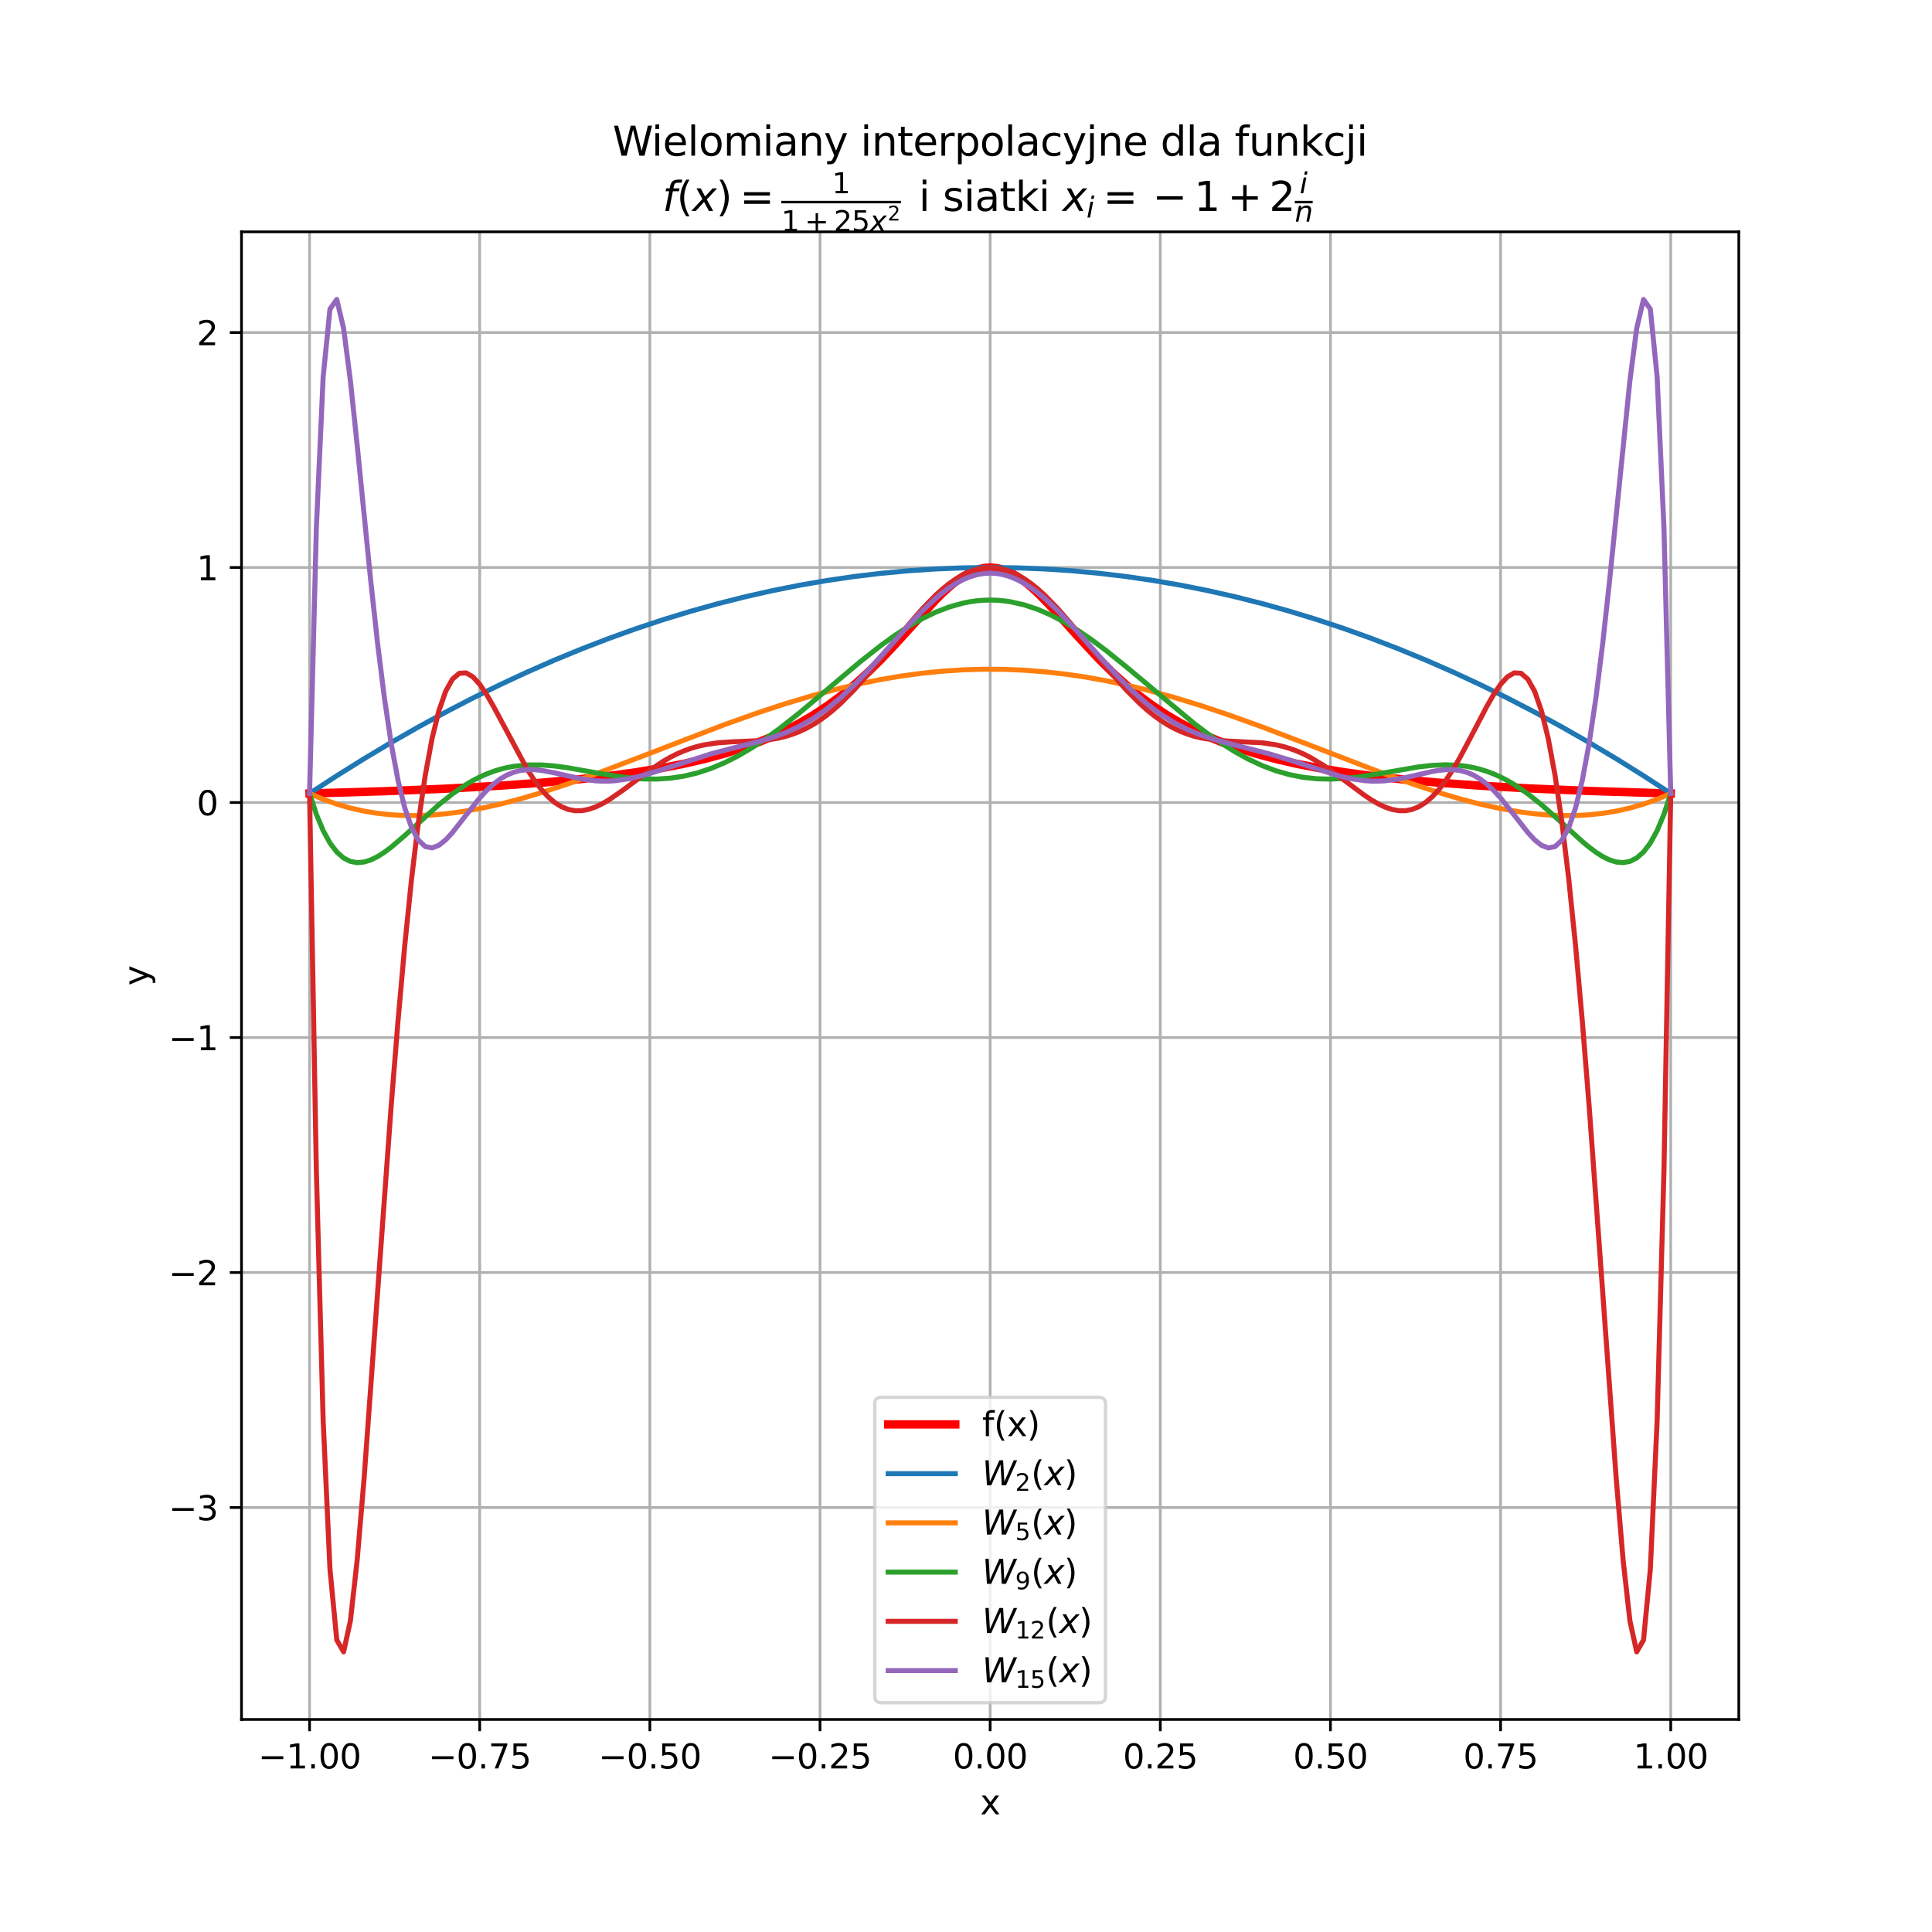 <?xml version="1.0" encoding="utf-8" standalone="no"?>
<!DOCTYPE svg PUBLIC "-//W3C//DTD SVG 1.1//EN"
  "http://www.w3.org/Graphics/SVG/1.1/DTD/svg11.dtd">
<svg xmlns:xlink="http://www.w3.org/1999/xlink" width="576pt" height="576pt" viewBox="0 0 576 576" xmlns="http://www.w3.org/2000/svg" version="1.1">
 <defs>
  <style type="text/css">*{stroke-linejoin: round; stroke-linecap: butt}</style>
 </defs>
 <g id="figure_1">
  <g id="patch_1">
   <path d="M 0 576 
L 576 576 
L 576 0 
L 0 0 
z
" style="fill: #ffffff"/>
  </g>
  <g id="axes_1">
   <g id="patch_2">
    <path d="M 72 512.64 
L 518.4 512.64 
L 518.4 69.12 
L 72 69.12 
z
" style="fill: #ffffff"/>
   </g>
   <g id="matplotlib.axis_1">
    <g id="xtick_1">
     <g id="line2d_1">
      <path d="M 92.291 512.64 
L 92.291 69.12 
" clip-path="url(#p8d36a6baed)" style="fill: none; stroke: #b0b0b0; stroke-width: 0.8; stroke-linecap: square"/>
     </g>
     <g id="line2d_2">
      <defs>
       <path id="md087b7b1f0" d="M 0 0 
L 0 3.5 
" style="stroke: #000000; stroke-width: 0.8"/>
      </defs>
      <g>
       <use xlink:href="#md087b7b1f0" x="92.291" y="512.64" style="stroke: #000000; stroke-width: 0.8"/>
      </g>
     </g>
     <g id="text_1">
      <!-- −1.00 -->
      <g transform="translate(76.968 527.238)scale(0.1 -0.1)">
       <defs>
        <path id="DejaVuSans-2212" d="M 678 2272 
L 4684 2272 
L 4684 1741 
L 678 1741 
L 678 2272 
z
" transform="scale(0.016)"/>
        <path id="DejaVuSans-31" d="M 794 531 
L 1825 531 
L 1825 4091 
L 703 3866 
L 703 4441 
L 1819 4666 
L 2450 4666 
L 2450 531 
L 3481 531 
L 3481 0 
L 794 0 
L 794 531 
z
" transform="scale(0.016)"/>
        <path id="DejaVuSans-2e" d="M 684 794 
L 1344 794 
L 1344 0 
L 684 0 
L 684 794 
z
" transform="scale(0.016)"/>
        <path id="DejaVuSans-30" d="M 2034 4250 
Q 1547 4250 1301 3770 
Q 1056 3291 1056 2328 
Q 1056 1369 1301 889 
Q 1547 409 2034 409 
Q 2525 409 2770 889 
Q 3016 1369 3016 2328 
Q 3016 3291 2770 3770 
Q 2525 4250 2034 4250 
z
M 2034 4750 
Q 2819 4750 3233 4129 
Q 3647 3509 3647 2328 
Q 3647 1150 3233 529 
Q 2819 -91 2034 -91 
Q 1250 -91 836 529 
Q 422 1150 422 2328 
Q 422 3509 836 4129 
Q 1250 4750 2034 4750 
z
" transform="scale(0.016)"/>
       </defs>
       <use xlink:href="#DejaVuSans-2212"/>
       <use xlink:href="#DejaVuSans-31" x="83.789"/>
       <use xlink:href="#DejaVuSans-2e" x="147.412"/>
       <use xlink:href="#DejaVuSans-30" x="179.199"/>
       <use xlink:href="#DejaVuSans-30" x="242.822"/>
      </g>
     </g>
    </g>
    <g id="xtick_2">
     <g id="line2d_3">
      <path d="M 143.018 512.64 
L 143.018 69.12 
" clip-path="url(#p8d36a6baed)" style="fill: none; stroke: #b0b0b0; stroke-width: 0.8; stroke-linecap: square"/>
     </g>
     <g id="line2d_4">
      <g>
       <use xlink:href="#md087b7b1f0" x="143.018" y="512.64" style="stroke: #000000; stroke-width: 0.8"/>
      </g>
     </g>
     <g id="text_2">
      <!-- −0.75 -->
      <g transform="translate(127.696 527.238)scale(0.1 -0.1)">
       <defs>
        <path id="DejaVuSans-37" d="M 525 4666 
L 3525 4666 
L 3525 4397 
L 1831 0 
L 1172 0 
L 2766 4134 
L 525 4134 
L 525 4666 
z
" transform="scale(0.016)"/>
        <path id="DejaVuSans-35" d="M 691 4666 
L 3169 4666 
L 3169 4134 
L 1269 4134 
L 1269 2991 
Q 1406 3038 1543 3061 
Q 1681 3084 1819 3084 
Q 2600 3084 3056 2656 
Q 3513 2228 3513 1497 
Q 3513 744 3044 326 
Q 2575 -91 1722 -91 
Q 1428 -91 1123 -41 
Q 819 9 494 109 
L 494 744 
Q 775 591 1075 516 
Q 1375 441 1709 441 
Q 2250 441 2565 725 
Q 2881 1009 2881 1497 
Q 2881 1984 2565 2268 
Q 2250 2553 1709 2553 
Q 1456 2553 1204 2497 
Q 953 2441 691 2322 
L 691 4666 
z
" transform="scale(0.016)"/>
       </defs>
       <use xlink:href="#DejaVuSans-2212"/>
       <use xlink:href="#DejaVuSans-30" x="83.789"/>
       <use xlink:href="#DejaVuSans-2e" x="147.412"/>
       <use xlink:href="#DejaVuSans-37" x="179.199"/>
       <use xlink:href="#DejaVuSans-35" x="242.822"/>
      </g>
     </g>
    </g>
    <g id="xtick_3">
     <g id="line2d_5">
      <path d="M 193.745 512.64 
L 193.745 69.12 
" clip-path="url(#p8d36a6baed)" style="fill: none; stroke: #b0b0b0; stroke-width: 0.8; stroke-linecap: square"/>
     </g>
     <g id="line2d_6">
      <g>
       <use xlink:href="#md087b7b1f0" x="193.745" y="512.64" style="stroke: #000000; stroke-width: 0.8"/>
      </g>
     </g>
     <g id="text_3">
      <!-- −0.50 -->
      <g transform="translate(178.423 527.238)scale(0.1 -0.1)">
       <use xlink:href="#DejaVuSans-2212"/>
       <use xlink:href="#DejaVuSans-30" x="83.789"/>
       <use xlink:href="#DejaVuSans-2e" x="147.412"/>
       <use xlink:href="#DejaVuSans-35" x="179.199"/>
       <use xlink:href="#DejaVuSans-30" x="242.822"/>
      </g>
     </g>
    </g>
    <g id="xtick_4">
     <g id="line2d_7">
      <path d="M 244.473 512.64 
L 244.473 69.12 
" clip-path="url(#p8d36a6baed)" style="fill: none; stroke: #b0b0b0; stroke-width: 0.8; stroke-linecap: square"/>
     </g>
     <g id="line2d_8">
      <g>
       <use xlink:href="#md087b7b1f0" x="244.473" y="512.64" style="stroke: #000000; stroke-width: 0.8"/>
      </g>
     </g>
     <g id="text_4">
      <!-- −0.25 -->
      <g transform="translate(229.15 527.238)scale(0.1 -0.1)">
       <defs>
        <path id="DejaVuSans-32" d="M 1228 531 
L 3431 531 
L 3431 0 
L 469 0 
L 469 531 
Q 828 903 1448 1529 
Q 2069 2156 2228 2338 
Q 2531 2678 2651 2914 
Q 2772 3150 2772 3378 
Q 2772 3750 2511 3984 
Q 2250 4219 1831 4219 
Q 1534 4219 1204 4116 
Q 875 4013 500 3803 
L 500 4441 
Q 881 4594 1212 4672 
Q 1544 4750 1819 4750 
Q 2544 4750 2975 4387 
Q 3406 4025 3406 3419 
Q 3406 3131 3298 2873 
Q 3191 2616 2906 2266 
Q 2828 2175 2409 1742 
Q 1991 1309 1228 531 
z
" transform="scale(0.016)"/>
       </defs>
       <use xlink:href="#DejaVuSans-2212"/>
       <use xlink:href="#DejaVuSans-30" x="83.789"/>
       <use xlink:href="#DejaVuSans-2e" x="147.412"/>
       <use xlink:href="#DejaVuSans-32" x="179.199"/>
       <use xlink:href="#DejaVuSans-35" x="242.822"/>
      </g>
     </g>
    </g>
    <g id="xtick_5">
     <g id="line2d_9">
      <path d="M 295.2 512.64 
L 295.2 69.12 
" clip-path="url(#p8d36a6baed)" style="fill: none; stroke: #b0b0b0; stroke-width: 0.8; stroke-linecap: square"/>
     </g>
     <g id="line2d_10">
      <g>
       <use xlink:href="#md087b7b1f0" x="295.2" y="512.64" style="stroke: #000000; stroke-width: 0.8"/>
      </g>
     </g>
     <g id="text_5">
      <!-- 0.00 -->
      <g transform="translate(284.067 527.238)scale(0.1 -0.1)">
       <use xlink:href="#DejaVuSans-30"/>
       <use xlink:href="#DejaVuSans-2e" x="63.623"/>
       <use xlink:href="#DejaVuSans-30" x="95.41"/>
       <use xlink:href="#DejaVuSans-30" x="159.033"/>
      </g>
     </g>
    </g>
    <g id="xtick_6">
     <g id="line2d_11">
      <path d="M 345.927 512.64 
L 345.927 69.12 
" clip-path="url(#p8d36a6baed)" style="fill: none; stroke: #b0b0b0; stroke-width: 0.8; stroke-linecap: square"/>
     </g>
     <g id="line2d_12">
      <g>
       <use xlink:href="#md087b7b1f0" x="345.927" y="512.64" style="stroke: #000000; stroke-width: 0.8"/>
      </g>
     </g>
     <g id="text_6">
      <!-- 0.25 -->
      <g transform="translate(334.794 527.238)scale(0.1 -0.1)">
       <use xlink:href="#DejaVuSans-30"/>
       <use xlink:href="#DejaVuSans-2e" x="63.623"/>
       <use xlink:href="#DejaVuSans-32" x="95.41"/>
       <use xlink:href="#DejaVuSans-35" x="159.033"/>
      </g>
     </g>
    </g>
    <g id="xtick_7">
     <g id="line2d_13">
      <path d="M 396.655 512.64 
L 396.655 69.12 
" clip-path="url(#p8d36a6baed)" style="fill: none; stroke: #b0b0b0; stroke-width: 0.8; stroke-linecap: square"/>
     </g>
     <g id="line2d_14">
      <g>
       <use xlink:href="#md087b7b1f0" x="396.655" y="512.64" style="stroke: #000000; stroke-width: 0.8"/>
      </g>
     </g>
     <g id="text_7">
      <!-- 0.50 -->
      <g transform="translate(385.522 527.238)scale(0.1 -0.1)">
       <use xlink:href="#DejaVuSans-30"/>
       <use xlink:href="#DejaVuSans-2e" x="63.623"/>
       <use xlink:href="#DejaVuSans-35" x="95.41"/>
       <use xlink:href="#DejaVuSans-30" x="159.033"/>
      </g>
     </g>
    </g>
    <g id="xtick_8">
     <g id="line2d_15">
      <path d="M 447.382 512.64 
L 447.382 69.12 
" clip-path="url(#p8d36a6baed)" style="fill: none; stroke: #b0b0b0; stroke-width: 0.8; stroke-linecap: square"/>
     </g>
     <g id="line2d_16">
      <g>
       <use xlink:href="#md087b7b1f0" x="447.382" y="512.64" style="stroke: #000000; stroke-width: 0.8"/>
      </g>
     </g>
     <g id="text_8">
      <!-- 0.75 -->
      <g transform="translate(436.249 527.238)scale(0.1 -0.1)">
       <use xlink:href="#DejaVuSans-30"/>
       <use xlink:href="#DejaVuSans-2e" x="63.623"/>
       <use xlink:href="#DejaVuSans-37" x="95.41"/>
       <use xlink:href="#DejaVuSans-35" x="159.033"/>
      </g>
     </g>
    </g>
    <g id="xtick_9">
     <g id="line2d_17">
      <path d="M 498.109 512.64 
L 498.109 69.12 
" clip-path="url(#p8d36a6baed)" style="fill: none; stroke: #b0b0b0; stroke-width: 0.8; stroke-linecap: square"/>
     </g>
     <g id="line2d_18">
      <g>
       <use xlink:href="#md087b7b1f0" x="498.109" y="512.64" style="stroke: #000000; stroke-width: 0.8"/>
      </g>
     </g>
     <g id="text_9">
      <!-- 1.00 -->
      <g transform="translate(486.976 527.238)scale(0.1 -0.1)">
       <use xlink:href="#DejaVuSans-31"/>
       <use xlink:href="#DejaVuSans-2e" x="63.623"/>
       <use xlink:href="#DejaVuSans-30" x="95.41"/>
       <use xlink:href="#DejaVuSans-30" x="159.033"/>
      </g>
     </g>
    </g>
    <g id="text_10">
     <!-- x -->
     <g transform="translate(292.241 540.917)scale(0.1 -0.1)">
      <defs>
       <path id="DejaVuSans-78" d="M 3513 3500 
L 2247 1797 
L 3578 0 
L 2900 0 
L 1881 1375 
L 863 0 
L 184 0 
L 1544 1831 
L 300 3500 
L 978 3500 
L 1906 2253 
L 2834 3500 
L 3513 3500 
z
" transform="scale(0.016)"/>
      </defs>
      <use xlink:href="#DejaVuSans-78"/>
     </g>
    </g>
   </g>
   <g id="matplotlib.axis_2">
    <g id="ytick_1">
     <g id="line2d_19">
      <path d="M 72 449.443 
L 518.4 449.443 
" clip-path="url(#p8d36a6baed)" style="fill: none; stroke: #b0b0b0; stroke-width: 0.8; stroke-linecap: square"/>
     </g>
     <g id="line2d_20">
      <defs>
       <path id="m0ca79e610b" d="M 0 0 
L -3.5 0 
" style="stroke: #000000; stroke-width: 0.8"/>
      </defs>
      <g>
       <use xlink:href="#m0ca79e610b" x="72" y="449.443" style="stroke: #000000; stroke-width: 0.8"/>
      </g>
     </g>
     <g id="text_11">
      <!-- −3 -->
      <g transform="translate(50.258 453.242)scale(0.1 -0.1)">
       <defs>
        <path id="DejaVuSans-33" d="M 2597 2516 
Q 3050 2419 3304 2112 
Q 3559 1806 3559 1356 
Q 3559 666 3084 287 
Q 2609 -91 1734 -91 
Q 1441 -91 1130 -33 
Q 819 25 488 141 
L 488 750 
Q 750 597 1062 519 
Q 1375 441 1716 441 
Q 2309 441 2620 675 
Q 2931 909 2931 1356 
Q 2931 1769 2642 2001 
Q 2353 2234 1838 2234 
L 1294 2234 
L 1294 2753 
L 1863 2753 
Q 2328 2753 2575 2939 
Q 2822 3125 2822 3475 
Q 2822 3834 2567 4026 
Q 2313 4219 1838 4219 
Q 1578 4219 1281 4162 
Q 984 4106 628 3988 
L 628 4550 
Q 988 4650 1302 4700 
Q 1616 4750 1894 4750 
Q 2613 4750 3031 4423 
Q 3450 4097 3450 3541 
Q 3450 3153 3228 2886 
Q 3006 2619 2597 2516 
z
" transform="scale(0.016)"/>
       </defs>
       <use xlink:href="#DejaVuSans-2212"/>
       <use xlink:href="#DejaVuSans-33" x="83.789"/>
      </g>
     </g>
    </g>
    <g id="ytick_2">
     <g id="line2d_21">
      <path d="M 72 379.381 
L 518.4 379.381 
" clip-path="url(#p8d36a6baed)" style="fill: none; stroke: #b0b0b0; stroke-width: 0.8; stroke-linecap: square"/>
     </g>
     <g id="line2d_22">
      <g>
       <use xlink:href="#m0ca79e610b" x="72" y="379.381" style="stroke: #000000; stroke-width: 0.8"/>
      </g>
     </g>
     <g id="text_12">
      <!-- −2 -->
      <g transform="translate(50.258 383.18)scale(0.1 -0.1)">
       <use xlink:href="#DejaVuSans-2212"/>
       <use xlink:href="#DejaVuSans-32" x="83.789"/>
      </g>
     </g>
    </g>
    <g id="ytick_3">
     <g id="line2d_23">
      <path d="M 72 309.319 
L 518.4 309.319 
" clip-path="url(#p8d36a6baed)" style="fill: none; stroke: #b0b0b0; stroke-width: 0.8; stroke-linecap: square"/>
     </g>
     <g id="line2d_24">
      <g>
       <use xlink:href="#m0ca79e610b" x="72" y="309.319" style="stroke: #000000; stroke-width: 0.8"/>
      </g>
     </g>
     <g id="text_13">
      <!-- −1 -->
      <g transform="translate(50.258 313.118)scale(0.1 -0.1)">
       <use xlink:href="#DejaVuSans-2212"/>
       <use xlink:href="#DejaVuSans-31" x="83.789"/>
      </g>
     </g>
    </g>
    <g id="ytick_4">
     <g id="line2d_25">
      <path d="M 72 239.257 
L 518.4 239.257 
" clip-path="url(#p8d36a6baed)" style="fill: none; stroke: #b0b0b0; stroke-width: 0.8; stroke-linecap: square"/>
     </g>
     <g id="line2d_26">
      <g>
       <use xlink:href="#m0ca79e610b" x="72" y="239.257" style="stroke: #000000; stroke-width: 0.8"/>
      </g>
     </g>
     <g id="text_14">
      <!-- 0 -->
      <g transform="translate(58.638 243.056)scale(0.1 -0.1)">
       <use xlink:href="#DejaVuSans-30"/>
      </g>
     </g>
    </g>
    <g id="ytick_5">
     <g id="line2d_27">
      <path d="M 72 169.195 
L 518.4 169.195 
" clip-path="url(#p8d36a6baed)" style="fill: none; stroke: #b0b0b0; stroke-width: 0.8; stroke-linecap: square"/>
     </g>
     <g id="line2d_28">
      <g>
       <use xlink:href="#m0ca79e610b" x="72" y="169.195" style="stroke: #000000; stroke-width: 0.8"/>
      </g>
     </g>
     <g id="text_15">
      <!-- 1 -->
      <g transform="translate(58.638 172.994)scale(0.1 -0.1)">
       <use xlink:href="#DejaVuSans-31"/>
      </g>
     </g>
    </g>
    <g id="ytick_6">
     <g id="line2d_29">
      <path d="M 72 99.133 
L 518.4 99.133 
" clip-path="url(#p8d36a6baed)" style="fill: none; stroke: #b0b0b0; stroke-width: 0.8; stroke-linecap: square"/>
     </g>
     <g id="line2d_30">
      <g>
       <use xlink:href="#m0ca79e610b" x="72" y="99.133" style="stroke: #000000; stroke-width: 0.8"/>
      </g>
     </g>
     <g id="text_16">
      <!-- 2 -->
      <g transform="translate(58.638 102.932)scale(0.1 -0.1)">
       <use xlink:href="#DejaVuSans-32"/>
      </g>
     </g>
    </g>
    <g id="text_17">
     <!-- y -->
     <g transform="translate(44.178 293.839)rotate(-90)scale(0.1 -0.1)">
      <defs>
       <path id="DejaVuSans-79" d="M 2059 -325 
Q 1816 -950 1584 -1140 
Q 1353 -1331 966 -1331 
L 506 -1331 
L 506 -850 
L 844 -850 
Q 1081 -850 1212 -737 
Q 1344 -625 1503 -206 
L 1606 56 
L 191 3500 
L 800 3500 
L 1894 763 
L 2988 3500 
L 3597 3500 
L 2059 -325 
z
" transform="scale(0.016)"/>
      </defs>
      <use xlink:href="#DejaVuSans-79"/>
     </g>
    </g>
   </g>
   <g id="line2d_31">
    <path d="M 92.291 236.562 
L 114.611 235.889 
L 132.873 235.135 
L 149.105 234.238 
L 161.28 233.364 
L 171.425 232.456 
L 181.571 231.331 
L 189.687 230.228 
L 197.804 228.893 
L 203.891 227.7 
L 209.978 226.306 
L 216.065 224.668 
L 222.153 222.733 
L 226.211 221.246 
L 230.269 219.576 
L 234.327 217.699 
L 238.385 215.587 
L 242.444 213.211 
L 246.502 210.543 
L 250.56 207.554 
L 254.618 204.226 
L 258.676 200.548 
L 262.735 196.536 
L 266.793 192.235 
L 278.967 178.858 
L 280.996 176.841 
L 283.025 174.98 
L 285.055 173.316 
L 287.084 171.889 
L 289.113 170.736 
L 291.142 169.888 
L 293.171 169.369 
L 295.2 169.195 
L 297.229 169.369 
L 299.258 169.888 
L 301.287 170.736 
L 303.316 171.889 
L 305.345 173.316 
L 307.375 174.98 
L 309.404 176.841 
L 313.462 180.993 
L 321.578 190.004 
L 327.665 196.536 
L 331.724 200.548 
L 335.782 204.226 
L 339.84 207.554 
L 343.898 210.543 
L 347.956 213.211 
L 352.015 215.587 
L 356.073 217.699 
L 360.131 219.576 
L 364.189 221.246 
L 368.247 222.733 
L 374.335 224.668 
L 380.422 226.306 
L 386.509 227.7 
L 392.596 228.893 
L 400.713 230.228 
L 408.829 231.331 
L 418.975 232.456 
L 429.12 233.364 
L 441.295 234.238 
L 455.498 235.037 
L 473.76 235.816 
L 494.051 236.455 
L 498.109 236.562 
L 498.109 236.562 
" clip-path="url(#p8d36a6baed)" style="fill: none; stroke: #ff0000; stroke-width: 2.5; stroke-linecap: square"/>
   </g>
   <g id="line2d_32">
    <path d="M 92.291 236.562 
L 100.407 231.28 
L 108.524 226.214 
L 116.64 221.364 
L 124.756 216.729 
L 132.873 212.31 
L 140.989 208.106 
L 149.105 204.118 
L 157.222 200.345 
L 165.338 196.788 
L 173.455 193.447 
L 181.571 190.321 
L 189.687 187.411 
L 197.804 184.716 
L 205.92 182.237 
L 214.036 179.973 
L 222.153 177.925 
L 230.269 176.093 
L 238.385 174.476 
L 246.502 173.075 
L 254.618 171.889 
L 262.735 170.919 
L 270.851 170.165 
L 278.967 169.626 
L 287.084 169.302 
L 295.2 169.195 
L 303.316 169.302 
L 311.433 169.626 
L 319.549 170.165 
L 327.665 170.919 
L 335.782 171.889 
L 343.898 173.075 
L 352.015 174.476 
L 360.131 176.093 
L 368.247 177.925 
L 376.364 179.973 
L 384.48 182.237 
L 392.596 184.716 
L 400.713 187.411 
L 408.829 190.321 
L 416.945 193.447 
L 425.062 196.788 
L 433.178 200.345 
L 441.295 204.118 
L 449.411 208.106 
L 457.527 212.31 
L 465.644 216.729 
L 473.76 221.364 
L 481.876 226.214 
L 489.993 231.28 
L 498.109 236.562 
L 498.109 236.562 
" clip-path="url(#p8d36a6baed)" style="fill: none; stroke: #1f77b4; stroke-width: 1.5; stroke-linecap: square"/>
   </g>
   <g id="line2d_33">
    <path d="M 92.291 236.562 
L 96.349 238.297 
L 100.407 239.742 
L 104.465 240.91 
L 108.524 241.819 
L 112.582 242.482 
L 116.64 242.915 
L 120.698 243.132 
L 124.756 243.147 
L 128.815 242.973 
L 132.873 242.625 
L 136.931 242.115 
L 143.018 241.075 
L 149.105 239.742 
L 155.193 238.155 
L 161.28 236.353 
L 169.396 233.68 
L 177.513 230.773 
L 189.687 226.142 
L 216.065 216.006 
L 226.211 212.402 
L 234.327 209.741 
L 242.444 207.322 
L 250.56 205.182 
L 256.647 203.778 
L 262.735 202.559 
L 268.822 201.535 
L 274.909 200.714 
L 280.996 200.102 
L 287.084 199.704 
L 293.171 199.522 
L 299.258 199.558 
L 305.345 199.813 
L 311.433 200.283 
L 317.52 200.965 
L 323.607 201.854 
L 329.695 202.944 
L 335.782 204.226 
L 341.869 205.689 
L 349.985 207.902 
L 358.102 210.386 
L 366.218 213.101 
L 376.364 216.756 
L 388.538 221.398 
L 412.887 230.773 
L 421.004 233.68 
L 429.12 236.353 
L 435.207 238.155 
L 441.295 239.742 
L 447.382 241.075 
L 453.469 242.115 
L 457.527 242.625 
L 461.585 242.973 
L 465.644 243.147 
L 469.702 243.132 
L 473.76 242.915 
L 477.818 242.482 
L 481.876 241.819 
L 485.935 240.91 
L 489.993 239.742 
L 494.051 238.297 
L 498.109 236.562 
L 498.109 236.562 
" clip-path="url(#p8d36a6baed)" style="fill: none; stroke: #ff7f0e; stroke-width: 1.5; stroke-linecap: square"/>
   </g>
   <g id="line2d_34">
    <path d="M 92.291 236.562 
L 94.32 242.771 
L 96.349 247.643 
L 98.378 251.34 
L 100.407 254.011 
L 102.436 255.794 
L 104.465 256.812 
L 106.495 257.18 
L 108.524 257.002 
L 110.553 256.37 
L 112.582 255.37 
L 114.611 254.077 
L 116.64 252.559 
L 120.698 249.086 
L 130.844 239.899 
L 134.902 236.664 
L 138.96 233.896 
L 140.989 232.71 
L 143.018 231.662 
L 145.047 230.753 
L 147.076 229.983 
L 149.105 229.349 
L 151.135 228.846 
L 153.164 228.469 
L 157.222 228.061 
L 161.28 228.055 
L 165.338 228.371 
L 169.396 228.92 
L 177.513 230.358 
L 183.6 231.393 
L 187.658 231.915 
L 191.716 232.226 
L 195.775 232.271 
L 199.833 232.006 
L 203.891 231.399 
L 207.949 230.43 
L 212.007 229.09 
L 216.065 227.384 
L 220.124 225.323 
L 224.182 222.932 
L 228.24 220.244 
L 232.298 217.297 
L 238.385 212.498 
L 246.502 205.675 
L 256.647 197.129 
L 262.735 192.354 
L 266.793 189.436 
L 270.851 186.793 
L 274.909 184.471 
L 278.967 182.512 
L 283.025 180.951 
L 287.084 179.816 
L 289.113 179.415 
L 291.142 179.127 
L 293.171 178.953 
L 295.2 178.896 
L 297.229 178.953 
L 299.258 179.127 
L 301.287 179.415 
L 305.345 180.329 
L 309.404 181.68 
L 313.462 183.444 
L 317.52 185.589 
L 321.578 188.077 
L 325.636 190.864 
L 329.695 193.899 
L 335.782 198.8 
L 356.073 215.742 
L 360.131 218.8 
L 364.189 221.623 
L 368.247 224.167 
L 372.305 226.396 
L 376.364 228.282 
L 380.422 229.806 
L 384.48 230.96 
L 388.538 231.747 
L 392.596 232.179 
L 396.655 232.285 
L 400.713 232.101 
L 404.771 231.676 
L 410.858 230.724 
L 423.033 228.622 
L 427.091 228.178 
L 431.149 228.013 
L 435.207 228.21 
L 437.236 228.469 
L 439.265 228.846 
L 441.295 229.349 
L 443.324 229.983 
L 445.353 230.753 
L 447.382 231.662 
L 449.411 232.71 
L 451.44 233.896 
L 455.498 236.664 
L 459.556 239.899 
L 463.615 243.482 
L 471.731 250.878 
L 473.76 252.559 
L 475.789 254.077 
L 477.818 255.37 
L 479.847 256.37 
L 481.876 257.002 
L 483.905 257.18 
L 485.935 256.812 
L 487.964 255.794 
L 489.993 254.011 
L 492.022 251.34 
L 494.051 247.643 
L 496.08 242.771 
L 498.109 236.562 
L 498.109 236.562 
" clip-path="url(#p8d36a6baed)" style="fill: none; stroke: #2ca02c; stroke-width: 1.5; stroke-linecap: square"/>
   </g>
   <g id="line2d_35">
    <path d="M 92.291 236.562 
L 94.32 349.191 
L 96.349 423.577 
L 98.378 467.874 
L 100.407 488.935 
L 102.436 492.48 
L 104.465 483.235 
L 106.495 465.067 
L 108.524 441.106 
L 112.582 385.224 
L 116.64 329.507 
L 118.669 304.298 
L 120.698 281.635 
L 122.727 261.824 
L 124.756 244.997 
L 126.785 231.153 
L 128.815 220.185 
L 130.844 211.911 
L 132.873 206.095 
L 134.902 202.468 
L 136.931 200.739 
L 138.96 200.613 
L 140.989 201.797 
L 143.018 204.013 
L 145.047 206.997 
L 147.076 210.51 
L 157.222 229.417 
L 159.251 232.526 
L 161.28 235.217 
L 163.309 237.453 
L 165.338 239.214 
L 167.367 240.499 
L 169.396 241.321 
L 171.425 241.704 
L 173.455 241.683 
L 175.484 241.298 
L 177.513 240.597 
L 179.542 239.631 
L 181.571 238.449 
L 185.629 235.649 
L 193.745 229.593 
L 197.804 226.925 
L 199.833 225.769 
L 201.862 224.747 
L 203.891 223.868 
L 205.92 223.131 
L 207.949 222.532 
L 209.978 222.062 
L 214.036 221.456 
L 218.095 221.169 
L 226.211 220.823 
L 230.269 220.376 
L 232.298 220.004 
L 234.327 219.508 
L 236.356 218.871 
L 238.385 218.08 
L 240.415 217.125 
L 242.444 215.999 
L 244.473 214.699 
L 246.502 213.225 
L 248.531 211.579 
L 250.56 209.77 
L 254.618 205.704 
L 258.676 201.145 
L 264.764 193.74 
L 270.851 186.258 
L 274.909 181.588 
L 278.967 177.423 
L 280.996 175.591 
L 283.025 173.957 
L 285.055 172.539 
L 287.084 171.355 
L 289.113 170.418 
L 291.142 169.741 
L 293.171 169.332 
L 295.2 169.195 
L 297.229 169.332 
L 299.258 169.741 
L 301.287 170.418 
L 303.316 171.355 
L 305.345 172.539 
L 307.375 173.957 
L 309.404 175.591 
L 311.433 177.423 
L 315.491 181.588 
L 319.549 186.258 
L 327.665 196.252 
L 331.724 201.145 
L 335.782 205.704 
L 339.84 209.77 
L 341.869 211.579 
L 343.898 213.225 
L 345.927 214.699 
L 347.956 215.999 
L 349.985 217.125 
L 352.015 218.08 
L 354.044 218.871 
L 356.073 219.508 
L 358.102 220.004 
L 362.16 220.642 
L 366.218 220.943 
L 376.364 221.456 
L 380.422 222.062 
L 382.451 222.532 
L 384.48 223.131 
L 386.509 223.868 
L 388.538 224.747 
L 390.567 225.769 
L 394.625 228.206 
L 398.684 231.063 
L 406.8 237.105 
L 408.829 238.449 
L 410.858 239.631 
L 412.887 240.597 
L 414.916 241.298 
L 416.945 241.683 
L 418.975 241.704 
L 421.004 241.321 
L 423.033 240.499 
L 425.062 239.214 
L 427.091 237.453 
L 429.12 235.217 
L 431.149 232.526 
L 433.178 229.417 
L 435.207 225.948 
L 439.265 218.287 
L 443.324 210.51 
L 445.353 206.997 
L 447.382 204.013 
L 449.411 201.797 
L 451.44 200.613 
L 453.469 200.739 
L 455.498 202.468 
L 457.527 206.095 
L 459.556 211.911 
L 461.585 220.185 
L 463.615 231.153 
L 465.644 244.997 
L 467.673 261.824 
L 469.702 281.635 
L 471.731 304.298 
L 473.76 329.507 
L 477.818 385.224 
L 481.876 441.106 
L 483.905 465.067 
L 485.935 483.235 
L 487.964 492.48 
L 489.993 488.935 
L 492.022 467.874 
L 494.051 423.577 
L 496.08 349.191 
L 498.109 236.562 
L 498.109 236.562 
" clip-path="url(#p8d36a6baed)" style="fill: none; stroke: #d62728; stroke-width: 1.5; stroke-linecap: square"/>
   </g>
   <g id="line2d_36">
    <path d="M 92.291 236.562 
L 94.32 157.287 
L 96.349 112.319 
L 98.378 92.149 
L 100.407 89.28 
L 102.436 97.88 
L 104.465 113.491 
L 106.495 132.779 
L 110.553 173.403 
L 112.582 191.906 
L 114.611 208.141 
L 116.64 221.762 
L 118.669 232.671 
L 120.698 240.949 
L 122.727 246.802 
L 124.756 250.509 
L 126.785 252.391 
L 128.815 252.784 
L 130.844 252.015 
L 132.873 250.392 
L 134.902 248.195 
L 138.96 243.004 
L 143.018 237.916 
L 145.047 235.707 
L 147.076 233.812 
L 149.105 232.264 
L 151.135 231.072 
L 153.164 230.226 
L 155.193 229.701 
L 157.222 229.46 
L 159.251 229.461 
L 161.28 229.654 
L 165.338 230.422 
L 173.455 232.251 
L 177.513 232.784 
L 179.542 232.888 
L 181.571 232.874 
L 183.6 232.743 
L 187.658 232.15 
L 191.716 231.186 
L 195.775 229.966 
L 212.007 224.745 
L 218.095 223.152 
L 226.211 221.093 
L 230.269 219.876 
L 234.327 218.386 
L 238.385 216.52 
L 242.444 214.198 
L 246.502 211.373 
L 250.56 208.036 
L 254.618 204.226 
L 258.676 200.024 
L 264.764 193.264 
L 270.851 186.453 
L 274.909 182.197 
L 278.967 178.395 
L 280.996 176.72 
L 283.025 175.225 
L 285.055 173.926 
L 287.084 172.841 
L 289.113 171.982 
L 291.142 171.361 
L 293.171 170.985 
L 295.2 170.859 
L 297.229 170.985 
L 299.258 171.361 
L 301.287 171.982 
L 303.316 172.841 
L 305.345 173.926 
L 307.375 175.225 
L 309.404 176.72 
L 311.433 178.395 
L 315.491 182.197 
L 319.549 186.453 
L 327.665 195.553 
L 333.753 202.167 
L 337.811 206.186 
L 341.869 209.767 
L 345.927 212.85 
L 349.985 215.42 
L 354.044 217.506 
L 358.102 219.172 
L 362.16 220.512 
L 368.247 222.149 
L 378.393 224.745 
L 384.48 226.58 
L 398.684 231.186 
L 402.742 232.15 
L 406.8 232.743 
L 408.829 232.874 
L 410.858 232.888 
L 412.887 232.784 
L 416.945 232.251 
L 421.004 231.391 
L 427.091 229.99 
L 429.12 229.654 
L 431.149 229.461 
L 433.178 229.46 
L 435.207 229.701 
L 437.236 230.226 
L 439.265 231.072 
L 441.295 232.264 
L 443.324 233.812 
L 445.353 235.707 
L 447.382 237.916 
L 451.44 243.004 
L 455.498 248.195 
L 457.527 250.392 
L 459.556 252.015 
L 461.585 252.784 
L 463.615 252.391 
L 465.644 250.509 
L 467.673 246.802 
L 469.702 240.949 
L 471.731 232.671 
L 473.76 221.762 
L 475.789 208.141 
L 477.818 191.906 
L 479.847 173.403 
L 485.935 113.491 
L 487.964 97.88 
L 489.993 89.28 
L 492.022 92.149 
L 494.051 112.319 
L 496.08 157.287 
L 498.109 236.562 
L 498.109 236.562 
" clip-path="url(#p8d36a6baed)" style="fill: none; stroke: #9467bd; stroke-width: 1.5; stroke-linecap: square"/>
   </g>
   <g id="patch_3">
    <path d="M 72 512.64 
L 72 69.12 
" style="fill: none; stroke: #000000; stroke-width: 0.8; stroke-linejoin: miter; stroke-linecap: square"/>
   </g>
   <g id="patch_4">
    <path d="M 518.4 512.64 
L 518.4 69.12 
" style="fill: none; stroke: #000000; stroke-width: 0.8; stroke-linejoin: miter; stroke-linecap: square"/>
   </g>
   <g id="patch_5">
    <path d="M 72 512.64 
L 518.4 512.64 
" style="fill: none; stroke: #000000; stroke-width: 0.8; stroke-linejoin: miter; stroke-linecap: square"/>
   </g>
   <g id="patch_6">
    <path d="M 72 69.12 
L 518.4 69.12 
" style="fill: none; stroke: #000000; stroke-width: 0.8; stroke-linejoin: miter; stroke-linecap: square"/>
   </g>
   <g id="text_18">
    <!-- Wielomiany interpolacyjne dla funkcji -->
    <g transform="translate(182.65 46.416)scale(0.12 -0.12)">
     <defs>
      <path id="DejaVuSans-57" d="M 213 4666 
L 850 4666 
L 1831 722 
L 2809 4666 
L 3519 4666 
L 4500 722 
L 5478 4666 
L 6119 4666 
L 4947 0 
L 4153 0 
L 3169 4050 
L 2175 0 
L 1381 0 
L 213 4666 
z
" transform="scale(0.016)"/>
      <path id="DejaVuSans-69" d="M 603 3500 
L 1178 3500 
L 1178 0 
L 603 0 
L 603 3500 
z
M 603 4863 
L 1178 4863 
L 1178 4134 
L 603 4134 
L 603 4863 
z
" transform="scale(0.016)"/>
      <path id="DejaVuSans-65" d="M 3597 1894 
L 3597 1613 
L 953 1613 
Q 991 1019 1311 708 
Q 1631 397 2203 397 
Q 2534 397 2845 478 
Q 3156 559 3463 722 
L 3463 178 
Q 3153 47 2828 -22 
Q 2503 -91 2169 -91 
Q 1331 -91 842 396 
Q 353 884 353 1716 
Q 353 2575 817 3079 
Q 1281 3584 2069 3584 
Q 2775 3584 3186 3129 
Q 3597 2675 3597 1894 
z
M 3022 2063 
Q 3016 2534 2758 2815 
Q 2500 3097 2075 3097 
Q 1594 3097 1305 2825 
Q 1016 2553 972 2059 
L 3022 2063 
z
" transform="scale(0.016)"/>
      <path id="DejaVuSans-6c" d="M 603 4863 
L 1178 4863 
L 1178 0 
L 603 0 
L 603 4863 
z
" transform="scale(0.016)"/>
      <path id="DejaVuSans-6f" d="M 1959 3097 
Q 1497 3097 1228 2736 
Q 959 2375 959 1747 
Q 959 1119 1226 758 
Q 1494 397 1959 397 
Q 2419 397 2687 759 
Q 2956 1122 2956 1747 
Q 2956 2369 2687 2733 
Q 2419 3097 1959 3097 
z
M 1959 3584 
Q 2709 3584 3137 3096 
Q 3566 2609 3566 1747 
Q 3566 888 3137 398 
Q 2709 -91 1959 -91 
Q 1206 -91 779 398 
Q 353 888 353 1747 
Q 353 2609 779 3096 
Q 1206 3584 1959 3584 
z
" transform="scale(0.016)"/>
      <path id="DejaVuSans-6d" d="M 3328 2828 
Q 3544 3216 3844 3400 
Q 4144 3584 4550 3584 
Q 5097 3584 5394 3201 
Q 5691 2819 5691 2113 
L 5691 0 
L 5113 0 
L 5113 2094 
Q 5113 2597 4934 2840 
Q 4756 3084 4391 3084 
Q 3944 3084 3684 2787 
Q 3425 2491 3425 1978 
L 3425 0 
L 2847 0 
L 2847 2094 
Q 2847 2600 2669 2842 
Q 2491 3084 2119 3084 
Q 1678 3084 1418 2786 
Q 1159 2488 1159 1978 
L 1159 0 
L 581 0 
L 581 3500 
L 1159 3500 
L 1159 2956 
Q 1356 3278 1631 3431 
Q 1906 3584 2284 3584 
Q 2666 3584 2933 3390 
Q 3200 3197 3328 2828 
z
" transform="scale(0.016)"/>
      <path id="DejaVuSans-61" d="M 2194 1759 
Q 1497 1759 1228 1600 
Q 959 1441 959 1056 
Q 959 750 1161 570 
Q 1363 391 1709 391 
Q 2188 391 2477 730 
Q 2766 1069 2766 1631 
L 2766 1759 
L 2194 1759 
z
M 3341 1997 
L 3341 0 
L 2766 0 
L 2766 531 
Q 2569 213 2275 61 
Q 1981 -91 1556 -91 
Q 1019 -91 701 211 
Q 384 513 384 1019 
Q 384 1609 779 1909 
Q 1175 2209 1959 2209 
L 2766 2209 
L 2766 2266 
Q 2766 2663 2505 2880 
Q 2244 3097 1772 3097 
Q 1472 3097 1187 3025 
Q 903 2953 641 2809 
L 641 3341 
Q 956 3463 1253 3523 
Q 1550 3584 1831 3584 
Q 2591 3584 2966 3190 
Q 3341 2797 3341 1997 
z
" transform="scale(0.016)"/>
      <path id="DejaVuSans-6e" d="M 3513 2113 
L 3513 0 
L 2938 0 
L 2938 2094 
Q 2938 2591 2744 2837 
Q 2550 3084 2163 3084 
Q 1697 3084 1428 2787 
Q 1159 2491 1159 1978 
L 1159 0 
L 581 0 
L 581 3500 
L 1159 3500 
L 1159 2956 
Q 1366 3272 1645 3428 
Q 1925 3584 2291 3584 
Q 2894 3584 3203 3211 
Q 3513 2838 3513 2113 
z
" transform="scale(0.016)"/>
      <path id="DejaVuSans-20" transform="scale(0.016)"/>
      <path id="DejaVuSans-74" d="M 1172 4494 
L 1172 3500 
L 2356 3500 
L 2356 3053 
L 1172 3053 
L 1172 1153 
Q 1172 725 1289 603 
Q 1406 481 1766 481 
L 2356 481 
L 2356 0 
L 1766 0 
Q 1100 0 847 248 
Q 594 497 594 1153 
L 594 3053 
L 172 3053 
L 172 3500 
L 594 3500 
L 594 4494 
L 1172 4494 
z
" transform="scale(0.016)"/>
      <path id="DejaVuSans-72" d="M 2631 2963 
Q 2534 3019 2420 3045 
Q 2306 3072 2169 3072 
Q 1681 3072 1420 2755 
Q 1159 2438 1159 1844 
L 1159 0 
L 581 0 
L 581 3500 
L 1159 3500 
L 1159 2956 
Q 1341 3275 1631 3429 
Q 1922 3584 2338 3584 
Q 2397 3584 2469 3576 
Q 2541 3569 2628 3553 
L 2631 2963 
z
" transform="scale(0.016)"/>
      <path id="DejaVuSans-70" d="M 1159 525 
L 1159 -1331 
L 581 -1331 
L 581 3500 
L 1159 3500 
L 1159 2969 
Q 1341 3281 1617 3432 
Q 1894 3584 2278 3584 
Q 2916 3584 3314 3078 
Q 3713 2572 3713 1747 
Q 3713 922 3314 415 
Q 2916 -91 2278 -91 
Q 1894 -91 1617 61 
Q 1341 213 1159 525 
z
M 3116 1747 
Q 3116 2381 2855 2742 
Q 2594 3103 2138 3103 
Q 1681 3103 1420 2742 
Q 1159 2381 1159 1747 
Q 1159 1113 1420 752 
Q 1681 391 2138 391 
Q 2594 391 2855 752 
Q 3116 1113 3116 1747 
z
" transform="scale(0.016)"/>
      <path id="DejaVuSans-63" d="M 3122 3366 
L 3122 2828 
Q 2878 2963 2633 3030 
Q 2388 3097 2138 3097 
Q 1578 3097 1268 2742 
Q 959 2388 959 1747 
Q 959 1106 1268 751 
Q 1578 397 2138 397 
Q 2388 397 2633 464 
Q 2878 531 3122 666 
L 3122 134 
Q 2881 22 2623 -34 
Q 2366 -91 2075 -91 
Q 1284 -91 818 406 
Q 353 903 353 1747 
Q 353 2603 823 3093 
Q 1294 3584 2113 3584 
Q 2378 3584 2631 3529 
Q 2884 3475 3122 3366 
z
" transform="scale(0.016)"/>
      <path id="DejaVuSans-6a" d="M 603 3500 
L 1178 3500 
L 1178 -63 
Q 1178 -731 923 -1031 
Q 669 -1331 103 -1331 
L -116 -1331 
L -116 -844 
L 38 -844 
Q 366 -844 484 -692 
Q 603 -541 603 -63 
L 603 3500 
z
M 603 4863 
L 1178 4863 
L 1178 4134 
L 603 4134 
L 603 4863 
z
" transform="scale(0.016)"/>
      <path id="DejaVuSans-64" d="M 2906 2969 
L 2906 4863 
L 3481 4863 
L 3481 0 
L 2906 0 
L 2906 525 
Q 2725 213 2448 61 
Q 2172 -91 1784 -91 
Q 1150 -91 751 415 
Q 353 922 353 1747 
Q 353 2572 751 3078 
Q 1150 3584 1784 3584 
Q 2172 3584 2448 3432 
Q 2725 3281 2906 2969 
z
M 947 1747 
Q 947 1113 1208 752 
Q 1469 391 1925 391 
Q 2381 391 2643 752 
Q 2906 1113 2906 1747 
Q 2906 2381 2643 2742 
Q 2381 3103 1925 3103 
Q 1469 3103 1208 2742 
Q 947 2381 947 1747 
z
" transform="scale(0.016)"/>
      <path id="DejaVuSans-66" d="M 2375 4863 
L 2375 4384 
L 1825 4384 
Q 1516 4384 1395 4259 
Q 1275 4134 1275 3809 
L 1275 3500 
L 2222 3500 
L 2222 3053 
L 1275 3053 
L 1275 0 
L 697 0 
L 697 3053 
L 147 3053 
L 147 3500 
L 697 3500 
L 697 3744 
Q 697 4328 969 4595 
Q 1241 4863 1831 4863 
L 2375 4863 
z
" transform="scale(0.016)"/>
      <path id="DejaVuSans-75" d="M 544 1381 
L 544 3500 
L 1119 3500 
L 1119 1403 
Q 1119 906 1312 657 
Q 1506 409 1894 409 
Q 2359 409 2629 706 
Q 2900 1003 2900 1516 
L 2900 3500 
L 3475 3500 
L 3475 0 
L 2900 0 
L 2900 538 
Q 2691 219 2414 64 
Q 2138 -91 1772 -91 
Q 1169 -91 856 284 
Q 544 659 544 1381 
z
M 1991 3584 
L 1991 3584 
z
" transform="scale(0.016)"/>
      <path id="DejaVuSans-6b" d="M 581 4863 
L 1159 4863 
L 1159 1991 
L 2875 3500 
L 3609 3500 
L 1753 1863 
L 3688 0 
L 2938 0 
L 1159 1709 
L 1159 0 
L 581 0 
L 581 4863 
z
" transform="scale(0.016)"/>
     </defs>
     <use xlink:href="#DejaVuSans-57"/>
     <use xlink:href="#DejaVuSans-69" x="96.627"/>
     <use xlink:href="#DejaVuSans-65" x="124.41"/>
     <use xlink:href="#DejaVuSans-6c" x="185.934"/>
     <use xlink:href="#DejaVuSans-6f" x="213.717"/>
     <use xlink:href="#DejaVuSans-6d" x="274.898"/>
     <use xlink:href="#DejaVuSans-69" x="372.311"/>
     <use xlink:href="#DejaVuSans-61" x="400.094"/>
     <use xlink:href="#DejaVuSans-6e" x="461.373"/>
     <use xlink:href="#DejaVuSans-79" x="524.752"/>
     <use xlink:href="#DejaVuSans-20" x="583.932"/>
     <use xlink:href="#DejaVuSans-69" x="615.719"/>
     <use xlink:href="#DejaVuSans-6e" x="643.502"/>
     <use xlink:href="#DejaVuSans-74" x="706.881"/>
     <use xlink:href="#DejaVuSans-65" x="746.09"/>
     <use xlink:href="#DejaVuSans-72" x="807.613"/>
     <use xlink:href="#DejaVuSans-70" x="848.727"/>
     <use xlink:href="#DejaVuSans-6f" x="912.203"/>
     <use xlink:href="#DejaVuSans-6c" x="973.385"/>
     <use xlink:href="#DejaVuSans-61" x="1001.168"/>
     <use xlink:href="#DejaVuSans-63" x="1062.447"/>
     <use xlink:href="#DejaVuSans-79" x="1117.428"/>
     <use xlink:href="#DejaVuSans-6a" x="1176.607"/>
     <use xlink:href="#DejaVuSans-6e" x="1204.391"/>
     <use xlink:href="#DejaVuSans-65" x="1267.77"/>
     <use xlink:href="#DejaVuSans-20" x="1329.293"/>
     <use xlink:href="#DejaVuSans-64" x="1361.08"/>
     <use xlink:href="#DejaVuSans-6c" x="1424.557"/>
     <use xlink:href="#DejaVuSans-61" x="1452.34"/>
     <use xlink:href="#DejaVuSans-20" x="1513.619"/>
     <use xlink:href="#DejaVuSans-66" x="1545.406"/>
     <use xlink:href="#DejaVuSans-75" x="1580.611"/>
     <use xlink:href="#DejaVuSans-6e" x="1643.99"/>
     <use xlink:href="#DejaVuSans-6b" x="1707.369"/>
     <use xlink:href="#DejaVuSans-63" x="1765.279"/>
     <use xlink:href="#DejaVuSans-6a" x="1820.26"/>
     <use xlink:href="#DejaVuSans-69" x="1848.043"/>
    </g>
    <!-- $f(x)=\frac{1}{1+25x^2}$ i siatki $x_i=-1+2\frac{i}{n}$ -->
    <g transform="translate(197.52 62.88)scale(0.12 -0.12)">
     <defs>
      <path id="DejaVuSans-Oblique-66" d="M 3059 4863 
L 2969 4384 
L 2419 4384 
Q 2106 4384 1964 4261 
Q 1822 4138 1753 3809 
L 1691 3500 
L 2638 3500 
L 2553 3053 
L 1606 3053 
L 1013 0 
L 434 0 
L 1031 3053 
L 481 3053 
L 563 3500 
L 1113 3500 
L 1159 3744 
Q 1278 4363 1576 4613 
Q 1875 4863 2516 4863 
L 3059 4863 
z
" transform="scale(0.016)"/>
      <path id="DejaVuSans-28" d="M 1984 4856 
Q 1566 4138 1362 3434 
Q 1159 2731 1159 2009 
Q 1159 1288 1364 580 
Q 1569 -128 1984 -844 
L 1484 -844 
Q 1016 -109 783 600 
Q 550 1309 550 2009 
Q 550 2706 781 3412 
Q 1013 4119 1484 4856 
L 1984 4856 
z
" transform="scale(0.016)"/>
      <path id="DejaVuSans-Oblique-78" d="M 3841 3500 
L 2234 1784 
L 3219 0 
L 2559 0 
L 1819 1388 
L 531 0 
L -166 0 
L 1556 1844 
L 641 3500 
L 1300 3500 
L 1972 2234 
L 3144 3500 
L 3841 3500 
z
" transform="scale(0.016)"/>
      <path id="DejaVuSans-29" d="M 513 4856 
L 1013 4856 
Q 1481 4119 1714 3412 
Q 1947 2706 1947 2009 
Q 1947 1309 1714 600 
Q 1481 -109 1013 -844 
L 513 -844 
Q 928 -128 1133 580 
Q 1338 1288 1338 2009 
Q 1338 2731 1133 3434 
Q 928 4138 513 4856 
z
" transform="scale(0.016)"/>
      <path id="DejaVuSans-3d" d="M 678 2906 
L 4684 2906 
L 4684 2381 
L 678 2381 
L 678 2906 
z
M 678 1631 
L 4684 1631 
L 4684 1100 
L 678 1100 
L 678 1631 
z
" transform="scale(0.016)"/>
      <path id="DejaVuSans-2b" d="M 2944 4013 
L 2944 2272 
L 4684 2272 
L 4684 1741 
L 2944 1741 
L 2944 0 
L 2419 0 
L 2419 1741 
L 678 1741 
L 678 2272 
L 2419 2272 
L 2419 4013 
L 2944 4013 
z
" transform="scale(0.016)"/>
      <path id="DejaVuSans-73" d="M 2834 3397 
L 2834 2853 
Q 2591 2978 2328 3040 
Q 2066 3103 1784 3103 
Q 1356 3103 1142 2972 
Q 928 2841 928 2578 
Q 928 2378 1081 2264 
Q 1234 2150 1697 2047 
L 1894 2003 
Q 2506 1872 2764 1633 
Q 3022 1394 3022 966 
Q 3022 478 2636 193 
Q 2250 -91 1575 -91 
Q 1294 -91 989 -36 
Q 684 19 347 128 
L 347 722 
Q 666 556 975 473 
Q 1284 391 1588 391 
Q 1994 391 2212 530 
Q 2431 669 2431 922 
Q 2431 1156 2273 1281 
Q 2116 1406 1581 1522 
L 1381 1569 
Q 847 1681 609 1914 
Q 372 2147 372 2553 
Q 372 3047 722 3315 
Q 1072 3584 1716 3584 
Q 2034 3584 2315 3537 
Q 2597 3491 2834 3397 
z
" transform="scale(0.016)"/>
      <path id="DejaVuSans-Oblique-69" d="M 1172 4863 
L 1747 4863 
L 1606 4134 
L 1031 4134 
L 1172 4863 
z
M 909 3500 
L 1484 3500 
L 800 0 
L 225 0 
L 909 3500 
z
" transform="scale(0.016)"/>
      <path id="DejaVuSans-Oblique-6e" d="M 3566 2113 
L 3156 0 
L 2578 0 
L 2988 2091 
Q 3016 2238 3031 2350 
Q 3047 2463 3047 2528 
Q 3047 2791 2881 2937 
Q 2716 3084 2419 3084 
Q 1956 3084 1622 2776 
Q 1288 2469 1184 1941 
L 800 0 
L 225 0 
L 903 3500 
L 1478 3500 
L 1363 2950 
Q 1603 3253 1940 3418 
Q 2278 3584 2650 3584 
Q 3113 3584 3367 3334 
Q 3622 3084 3622 2631 
Q 3622 2519 3608 2391 
Q 3594 2263 3566 2113 
z
" transform="scale(0.016)"/>
     </defs>
     <use xlink:href="#DejaVuSans-Oblique-66" transform="translate(0 0.014)"/>
     <use xlink:href="#DejaVuSans-28" transform="translate(35.205 0.014)"/>
     <use xlink:href="#DejaVuSans-Oblique-78" transform="translate(74.219 0.014)"/>
     <use xlink:href="#DejaVuSans-29" transform="translate(133.398 0.014)"/>
     <use xlink:href="#DejaVuSans-3d" transform="translate(191.895 0.014)"/>
     <use xlink:href="#DejaVuSans-31" transform="translate(421.166 43.811)scale(0.7)"/>
     <use xlink:href="#DejaVuSans-31" transform="translate(295.166 -50.603)scale(0.7)"/>
     <use xlink:href="#DejaVuSans-2b" transform="translate(353.34 -50.603)scale(0.7)"/>
     <use xlink:href="#DejaVuSans-32" transform="translate(425.63 -50.603)scale(0.7)"/>
     <use xlink:href="#DejaVuSans-35" transform="translate(470.166 -50.603)scale(0.7)"/>
     <use xlink:href="#DejaVuSans-Oblique-78" transform="translate(514.702 -50.603)scale(0.7)"/>
     <use xlink:href="#DejaVuSans-32" transform="translate(559.254 -23.806)scale(0.49)"/>
     <use xlink:href="#DejaVuSans-20" transform="translate(604.844 0.014)"/>
     <use xlink:href="#DejaVuSans-69" transform="translate(636.631 0.014)"/>
     <use xlink:href="#DejaVuSans-20" transform="translate(664.414 0.014)"/>
     <use xlink:href="#DejaVuSans-73" transform="translate(696.201 0.014)"/>
     <use xlink:href="#DejaVuSans-69" transform="translate(748.301 0.014)"/>
     <use xlink:href="#DejaVuSans-61" transform="translate(776.084 0.014)"/>
     <use xlink:href="#DejaVuSans-74" transform="translate(837.363 0.014)"/>
     <use xlink:href="#DejaVuSans-6b" transform="translate(876.572 0.014)"/>
     <use xlink:href="#DejaVuSans-69" transform="translate(934.482 0.014)"/>
     <use xlink:href="#DejaVuSans-20" transform="translate(962.265 0.014)"/>
     <use xlink:href="#DejaVuSans-Oblique-78" transform="translate(994.053 0.014)"/>
     <use xlink:href="#DejaVuSans-Oblique-69" transform="translate(1053.232 -16.392)scale(0.7)"/>
     <use xlink:href="#DejaVuSans-3d" transform="translate(1094.897 0.014)"/>
     <use xlink:href="#DejaVuSans-2212" transform="translate(1217.651 0.014)"/>
     <use xlink:href="#DejaVuSans-31" transform="translate(1320.923 0.014)"/>
     <use xlink:href="#DejaVuSans-2b" transform="translate(1404.028 0.014)"/>
     <use xlink:href="#DejaVuSans-32" transform="translate(1507.3 0.014)"/>
     <use xlink:href="#DejaVuSans-Oblique-69" transform="translate(1582.923 43.811)scale(0.7)"/>
     <use xlink:href="#DejaVuSans-Oblique-6e" transform="translate(1570.923 -26.639)scale(0.7)"/>
     <path d="M 295.166 18.811 
L 295.166 25.061 
L 592.344 25.061 
L 592.344 18.811 
L 295.166 18.811 
z
"/>
     <path d="M 1570.923 18.811 
L 1570.923 25.061 
L 1615.288 25.061 
L 1615.288 18.811 
L 1570.923 18.811 
z
"/>
    </g>
   </g>
   <g id="legend_1">
    <g id="patch_7">
     <path d="M 262.8 507.64 
L 327.6 507.64 
Q 329.6 507.64 329.6 505.64 
L 329.6 418.571 
Q 329.6 416.571 327.6 416.571 
L 262.8 416.571 
Q 260.8 416.571 260.8 418.571 
L 260.8 505.64 
Q 260.8 507.64 262.8 507.64 
z
" style="fill: #ffffff; opacity: 0.8; stroke: #cccccc; stroke-linejoin: miter"/>
    </g>
    <g id="line2d_37">
     <path d="M 264.8 424.67 
L 274.8 424.67 
L 284.8 424.67 
" style="fill: none; stroke: #ff0000; stroke-width: 2.5; stroke-linecap: square"/>
    </g>
    <g id="text_19">
     <!-- f(x) -->
     <g transform="translate(292.8 428.17)scale(0.1 -0.1)">
      <use xlink:href="#DejaVuSans-66"/>
      <use xlink:href="#DejaVuSans-28" x="35.205"/>
      <use xlink:href="#DejaVuSans-78" x="74.219"/>
      <use xlink:href="#DejaVuSans-29" x="133.398"/>
     </g>
    </g>
    <g id="line2d_38">
     <path d="M 264.8 439.348 
L 274.8 439.348 
L 284.8 439.348 
" style="fill: none; stroke: #1f77b4; stroke-width: 1.5; stroke-linecap: square"/>
    </g>
    <g id="text_20">
     <!-- $W_{2}(x)$ -->
     <g transform="translate(292.8 442.848)scale(0.1 -0.1)">
      <defs>
       <path id="DejaVuSans-Oblique-57" d="M 616 4666 
L 1228 4666 
L 1453 697 
L 3213 4666 
L 3916 4666 
L 4147 697 
L 5888 4666 
L 6528 4666 
L 4453 0 
L 3659 0 
L 3444 3891 
L 1697 0 
L 903 0 
L 616 4666 
z
" transform="scale(0.016)"/>
      </defs>
      <use xlink:href="#DejaVuSans-Oblique-57" transform="translate(0 0.125)"/>
      <use xlink:href="#DejaVuSans-32" transform="translate(98.877 -16.281)scale(0.7)"/>
      <use xlink:href="#DejaVuSans-28" transform="translate(146.147 0.125)"/>
      <use xlink:href="#DejaVuSans-Oblique-78" transform="translate(185.161 0.125)"/>
      <use xlink:href="#DejaVuSans-29" transform="translate(244.341 0.125)"/>
     </g>
    </g>
    <g id="line2d_39">
     <path d="M 264.8 454.026 
L 274.8 454.026 
L 284.8 454.026 
" style="fill: none; stroke: #ff7f0e; stroke-width: 1.5; stroke-linecap: square"/>
    </g>
    <g id="text_21">
     <!-- $W_{5}(x)$ -->
     <g transform="translate(292.8 457.526)scale(0.1 -0.1)">
      <use xlink:href="#DejaVuSans-Oblique-57" transform="translate(0 0.125)"/>
      <use xlink:href="#DejaVuSans-35" transform="translate(98.877 -16.281)scale(0.7)"/>
      <use xlink:href="#DejaVuSans-28" transform="translate(146.147 0.125)"/>
      <use xlink:href="#DejaVuSans-Oblique-78" transform="translate(185.161 0.125)"/>
      <use xlink:href="#DejaVuSans-29" transform="translate(244.341 0.125)"/>
     </g>
    </g>
    <g id="line2d_40">
     <path d="M 264.8 468.704 
L 274.8 468.704 
L 284.8 468.704 
" style="fill: none; stroke: #2ca02c; stroke-width: 1.5; stroke-linecap: square"/>
    </g>
    <g id="text_22">
     <!-- $W_{9}(x)$ -->
     <g transform="translate(292.8 472.204)scale(0.1 -0.1)">
      <defs>
       <path id="DejaVuSans-39" d="M 703 97 
L 703 672 
Q 941 559 1184 500 
Q 1428 441 1663 441 
Q 2288 441 2617 861 
Q 2947 1281 2994 2138 
Q 2813 1869 2534 1725 
Q 2256 1581 1919 1581 
Q 1219 1581 811 2004 
Q 403 2428 403 3163 
Q 403 3881 828 4315 
Q 1253 4750 1959 4750 
Q 2769 4750 3195 4129 
Q 3622 3509 3622 2328 
Q 3622 1225 3098 567 
Q 2575 -91 1691 -91 
Q 1453 -91 1209 -44 
Q 966 3 703 97 
z
M 1959 2075 
Q 2384 2075 2632 2365 
Q 2881 2656 2881 3163 
Q 2881 3666 2632 3958 
Q 2384 4250 1959 4250 
Q 1534 4250 1286 3958 
Q 1038 3666 1038 3163 
Q 1038 2656 1286 2365 
Q 1534 2075 1959 2075 
z
" transform="scale(0.016)"/>
      </defs>
      <use xlink:href="#DejaVuSans-Oblique-57" transform="translate(0 0.125)"/>
      <use xlink:href="#DejaVuSans-39" transform="translate(98.877 -16.281)scale(0.7)"/>
      <use xlink:href="#DejaVuSans-28" transform="translate(146.147 0.125)"/>
      <use xlink:href="#DejaVuSans-Oblique-78" transform="translate(185.161 0.125)"/>
      <use xlink:href="#DejaVuSans-29" transform="translate(244.341 0.125)"/>
     </g>
    </g>
    <g id="line2d_41">
     <path d="M 264.8 483.382 
L 274.8 483.382 
L 284.8 483.382 
" style="fill: none; stroke: #d62728; stroke-width: 1.5; stroke-linecap: square"/>
    </g>
    <g id="text_23">
     <!-- $W_{12}(x)$ -->
     <g transform="translate(292.8 486.882)scale(0.1 -0.1)">
      <use xlink:href="#DejaVuSans-Oblique-57" transform="translate(0 0.125)"/>
      <use xlink:href="#DejaVuSans-31" transform="translate(98.877 -16.281)scale(0.7)"/>
      <use xlink:href="#DejaVuSans-32" transform="translate(143.413 -16.281)scale(0.7)"/>
      <use xlink:href="#DejaVuSans-28" transform="translate(190.684 0.125)"/>
      <use xlink:href="#DejaVuSans-Oblique-78" transform="translate(229.697 0.125)"/>
      <use xlink:href="#DejaVuSans-29" transform="translate(288.877 0.125)"/>
     </g>
    </g>
    <g id="line2d_42">
     <path d="M 264.8 498.06 
L 274.8 498.06 
L 284.8 498.06 
" style="fill: none; stroke: #9467bd; stroke-width: 1.5; stroke-linecap: square"/>
    </g>
    <g id="text_24">
     <!-- $W_{15}(x)$ -->
     <g transform="translate(292.8 501.56)scale(0.1 -0.1)">
      <use xlink:href="#DejaVuSans-Oblique-57" transform="translate(0 0.125)"/>
      <use xlink:href="#DejaVuSans-31" transform="translate(98.877 -16.281)scale(0.7)"/>
      <use xlink:href="#DejaVuSans-35" transform="translate(143.413 -16.281)scale(0.7)"/>
      <use xlink:href="#DejaVuSans-28" transform="translate(190.684 0.125)"/>
      <use xlink:href="#DejaVuSans-Oblique-78" transform="translate(229.697 0.125)"/>
      <use xlink:href="#DejaVuSans-29" transform="translate(288.877 0.125)"/>
     </g>
    </g>
   </g>
  </g>
 </g>
 <defs>
  <clipPath id="p8d36a6baed">
   <rect x="72" y="69.12" width="446.4" height="443.52"/>
  </clipPath>
 </defs>
</svg>
